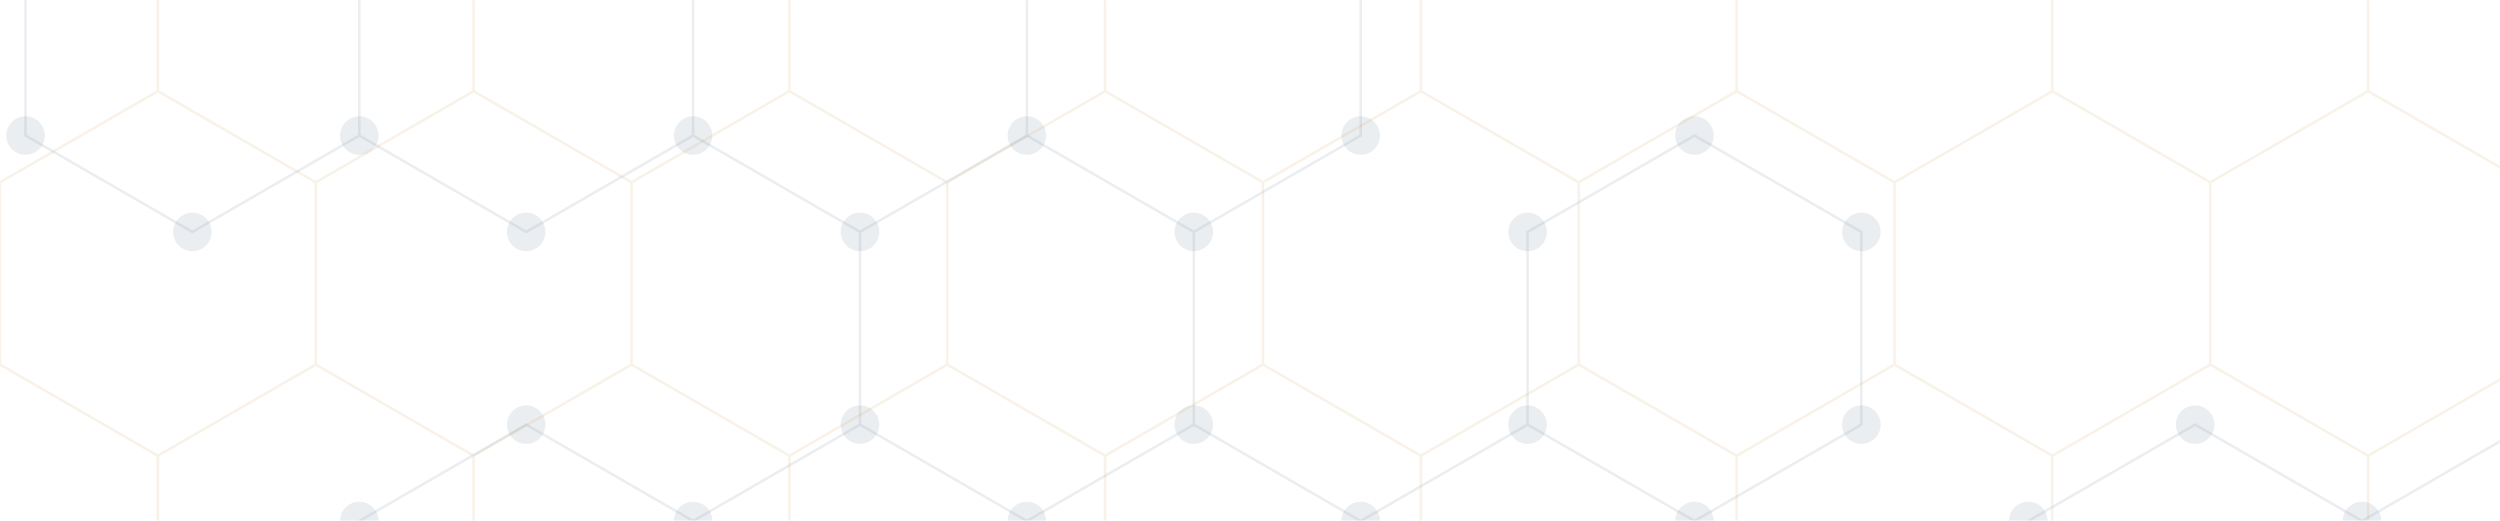 <svg xmlns="http://www.w3.org/2000/svg" version="1.1" xmlns:xlink="http://www.w3.org/1999/xlink" xmlns:svgjs="http://svgjs.dev/svgjs" width="1920" height="400" preserveAspectRatio="none" viewBox="0 0 1920 400"><g mask="url(&quot;#SvgjsMask1001&quot;)" fill="none"><path d="M147.77 -117.89L275.95 -43.89L275.95 104.11L147.77 178.11L19.59 104.11L19.59 -43.89zM404.12 -117.89L532.3 -43.89L532.3 104.11L404.12 178.11L275.95 104.11L275.95 -43.89zM404.12 326.11L532.3 400.11L532.3 548.11L404.12 622.11L275.95 548.11L275.95 400.11zM660.47 -117.89L788.65 -43.89L788.65 104.11L660.47 178.11L532.3 104.11L532.3 -43.89zM788.65 104.11L916.82 178.11L916.82 326.11L788.65 400.11L660.47 326.11L660.47 178.11zM660.47 326.11L788.65 400.11L788.65 548.11L660.47 622.11L532.3 548.11L532.3 400.11zM916.82 -117.89L1045 -43.89L1045 104.11L916.82 178.11L788.65 104.11L788.65 -43.89zM916.82 326.11L1045 400.11L1045 548.11L916.82 622.11L788.65 548.11L788.65 400.11zM1301.35 104.11L1429.52 178.11L1429.52 326.11L1301.35 400.11L1173.17 326.11L1173.17 178.11zM1173.17 326.11L1301.35 400.11L1301.35 548.11L1173.17 622.11L1045 548.11L1045 400.11zM1685.87 326.11L1814.05 400.11L1814.05 548.11L1685.87 622.11L1557.7 548.11L1557.7 400.11zM1942.23 326.11L2070.4 400.11L2070.4 548.11L1942.23 622.11L1814.05 548.11L1814.05 400.11z" stroke="rgba(11, 45, 78, 0.08)" stroke-width="2"></path><path d="M132.97 -117.89 a14.8 14.8 0 1 0 29.6 0 a14.8 14.8 0 1 0 -29.6 0zM261.15 -43.89 a14.8 14.8 0 1 0 29.6 0 a14.8 14.8 0 1 0 -29.6 0zM261.15 104.11 a14.8 14.8 0 1 0 29.6 0 a14.8 14.8 0 1 0 -29.6 0zM132.97 178.11 a14.8 14.8 0 1 0 29.6 0 a14.8 14.8 0 1 0 -29.6 0zM4.79 104.11 a14.8 14.8 0 1 0 29.6 0 a14.8 14.8 0 1 0 -29.6 0zM4.79 -43.89 a14.8 14.8 0 1 0 29.6 0 a14.8 14.8 0 1 0 -29.6 0zM389.32 -117.89 a14.8 14.8 0 1 0 29.6 0 a14.8 14.8 0 1 0 -29.6 0zM517.5 -43.89 a14.8 14.8 0 1 0 29.6 0 a14.8 14.8 0 1 0 -29.6 0zM517.5 104.11 a14.8 14.8 0 1 0 29.6 0 a14.8 14.8 0 1 0 -29.6 0zM389.32 178.11 a14.8 14.8 0 1 0 29.6 0 a14.8 14.8 0 1 0 -29.6 0zM389.32 326.11 a14.8 14.8 0 1 0 29.6 0 a14.8 14.8 0 1 0 -29.6 0zM517.5 400.11 a14.8 14.8 0 1 0 29.6 0 a14.8 14.8 0 1 0 -29.6 0zM517.5 548.11 a14.8 14.8 0 1 0 29.6 0 a14.8 14.8 0 1 0 -29.6 0zM389.32 622.11 a14.8 14.8 0 1 0 29.6 0 a14.8 14.8 0 1 0 -29.6 0zM261.15 548.11 a14.8 14.8 0 1 0 29.6 0 a14.8 14.8 0 1 0 -29.6 0zM261.15 400.11 a14.8 14.8 0 1 0 29.6 0 a14.8 14.8 0 1 0 -29.6 0zM645.67 -117.89 a14.8 14.8 0 1 0 29.6 0 a14.8 14.8 0 1 0 -29.6 0zM773.85 -43.89 a14.8 14.8 0 1 0 29.6 0 a14.8 14.8 0 1 0 -29.6 0zM773.85 104.11 a14.8 14.8 0 1 0 29.6 0 a14.8 14.8 0 1 0 -29.6 0zM645.67 178.11 a14.8 14.8 0 1 0 29.6 0 a14.8 14.8 0 1 0 -29.6 0zM902.02 178.11 a14.8 14.8 0 1 0 29.6 0 a14.8 14.8 0 1 0 -29.6 0zM902.02 326.11 a14.8 14.8 0 1 0 29.6 0 a14.8 14.8 0 1 0 -29.6 0zM773.85 400.11 a14.8 14.8 0 1 0 29.6 0 a14.8 14.8 0 1 0 -29.6 0zM645.67 326.11 a14.8 14.8 0 1 0 29.6 0 a14.8 14.8 0 1 0 -29.6 0zM773.85 548.11 a14.8 14.8 0 1 0 29.6 0 a14.8 14.8 0 1 0 -29.6 0zM645.67 622.11 a14.8 14.8 0 1 0 29.6 0 a14.8 14.8 0 1 0 -29.6 0zM902.02 -117.89 a14.8 14.8 0 1 0 29.6 0 a14.8 14.8 0 1 0 -29.6 0zM1030.2 -43.89 a14.8 14.8 0 1 0 29.6 0 a14.8 14.8 0 1 0 -29.6 0zM1030.2 104.11 a14.8 14.8 0 1 0 29.6 0 a14.8 14.8 0 1 0 -29.6 0zM1030.2 400.11 a14.8 14.8 0 1 0 29.6 0 a14.8 14.8 0 1 0 -29.6 0zM1030.2 548.11 a14.8 14.8 0 1 0 29.6 0 a14.8 14.8 0 1 0 -29.6 0zM902.02 622.11 a14.8 14.8 0 1 0 29.6 0 a14.8 14.8 0 1 0 -29.6 0zM1286.55 104.11 a14.8 14.8 0 1 0 29.6 0 a14.8 14.8 0 1 0 -29.6 0zM1414.72 178.11 a14.8 14.8 0 1 0 29.6 0 a14.8 14.8 0 1 0 -29.6 0zM1414.72 326.11 a14.8 14.8 0 1 0 29.6 0 a14.8 14.8 0 1 0 -29.6 0zM1286.55 400.11 a14.8 14.8 0 1 0 29.6 0 a14.8 14.8 0 1 0 -29.6 0zM1158.37 326.11 a14.8 14.8 0 1 0 29.6 0 a14.8 14.8 0 1 0 -29.6 0zM1158.37 178.11 a14.8 14.8 0 1 0 29.6 0 a14.8 14.8 0 1 0 -29.6 0zM1286.55 548.11 a14.8 14.8 0 1 0 29.6 0 a14.8 14.8 0 1 0 -29.6 0zM1158.37 622.11 a14.8 14.8 0 1 0 29.6 0 a14.8 14.8 0 1 0 -29.6 0zM1671.07 326.11 a14.8 14.8 0 1 0 29.6 0 a14.8 14.8 0 1 0 -29.6 0zM1799.25 400.11 a14.8 14.8 0 1 0 29.6 0 a14.8 14.8 0 1 0 -29.6 0zM1799.25 548.11 a14.8 14.8 0 1 0 29.6 0 a14.8 14.8 0 1 0 -29.6 0zM1671.07 622.11 a14.8 14.8 0 1 0 29.6 0 a14.8 14.8 0 1 0 -29.6 0zM1542.9 548.11 a14.8 14.8 0 1 0 29.6 0 a14.8 14.8 0 1 0 -29.6 0zM1542.9 400.11 a14.8 14.8 0 1 0 29.6 0 a14.8 14.8 0 1 0 -29.6 0zM1927.43 326.11 a14.8 14.8 0 1 0 29.6 0 a14.8 14.8 0 1 0 -29.6 0zM2055.6 400.11 a14.8 14.8 0 1 0 29.6 0 a14.8 14.8 0 1 0 -29.6 0zM2055.6 548.11 a14.8 14.8 0 1 0 29.6 0 a14.8 14.8 0 1 0 -29.6 0zM1927.43 622.11 a14.8 14.8 0 1 0 29.6 0 a14.8 14.8 0 1 0 -29.6 0z" fill="rgba(11, 45, 78, 0.08)"></path><path d="M0 -140L121.25 -70L121.25 70L0 140L-121.25 70L-121.25 -70zM121.25 70L242.49 140L242.49 280L121.25 350L0 280L0 140zM0 280L121.25 350L121.25 490L0 560L-121.25 490L-121.25 350zM242.49 -140L363.74 -70L363.74 70L242.49 140L121.25 70L121.25 -70zM363.74 70L484.99 140L484.99 280L363.74 350L242.49 280L242.49 140zM242.49 280L363.74 350L363.74 490L242.49 560L121.25 490L121.25 350zM484.99 -140L606.24 -70L606.24 70L484.99 140L363.74 70L363.74 -70zM606.24 70L727.48 140L727.48 280L606.24 350L484.99 280L484.99 140zM484.99 280L606.24 350L606.24 490L484.99 560L363.74 490L363.74 350zM727.48 -140L848.73 -70L848.73 70L727.48 140L606.24 70L606.24 -70zM848.73 70L969.98 140L969.98 280L848.73 350L727.48 280L727.48 140zM727.48 280L848.73 350L848.73 490L727.48 560L606.24 490L606.24 350zM969.98 -140L1091.22 -70L1091.22 70L969.98 140L848.73 70L848.73 -70zM1091.22 70L1212.47 140L1212.47 280L1091.22 350L969.98 280L969.98 140zM969.98 280L1091.22 350L1091.22 490L969.98 560L848.73 490L848.73 350zM1212.47 -140L1333.72 -70L1333.72 70L1212.47 140L1091.22 70L1091.22 -70zM1333.72 70L1454.96 140L1454.96 280L1333.72 350L1212.47 280L1212.47 140zM1212.47 280L1333.72 350L1333.72 490L1212.47 560L1091.22 490L1091.22 350zM1454.96 -140L1576.21 -70L1576.21 70L1454.96 140L1333.72 70L1333.72 -70zM1576.21 70L1697.46 140L1697.46 280L1576.21 350L1454.96 280L1454.96 140zM1454.96 280L1576.21 350L1576.21 490L1454.96 560L1333.72 490L1333.72 350zM1697.46 -140L1818.71 -70L1818.71 70L1697.46 140L1576.21 70L1576.21 -70zM1818.71 70L1939.95 140L1939.95 280L1818.71 350L1697.46 280L1697.46 140zM1697.46 280L1818.71 350L1818.71 490L1697.46 560L1576.21 490L1576.21 350z" stroke="rgba(192, 120, 37, 0.1)" stroke-width="2"></path></g><defs><mask id="SvgjsMask1001"><rect width="1920" height="400" fill="#ffffff"></rect></mask></defs></svg>